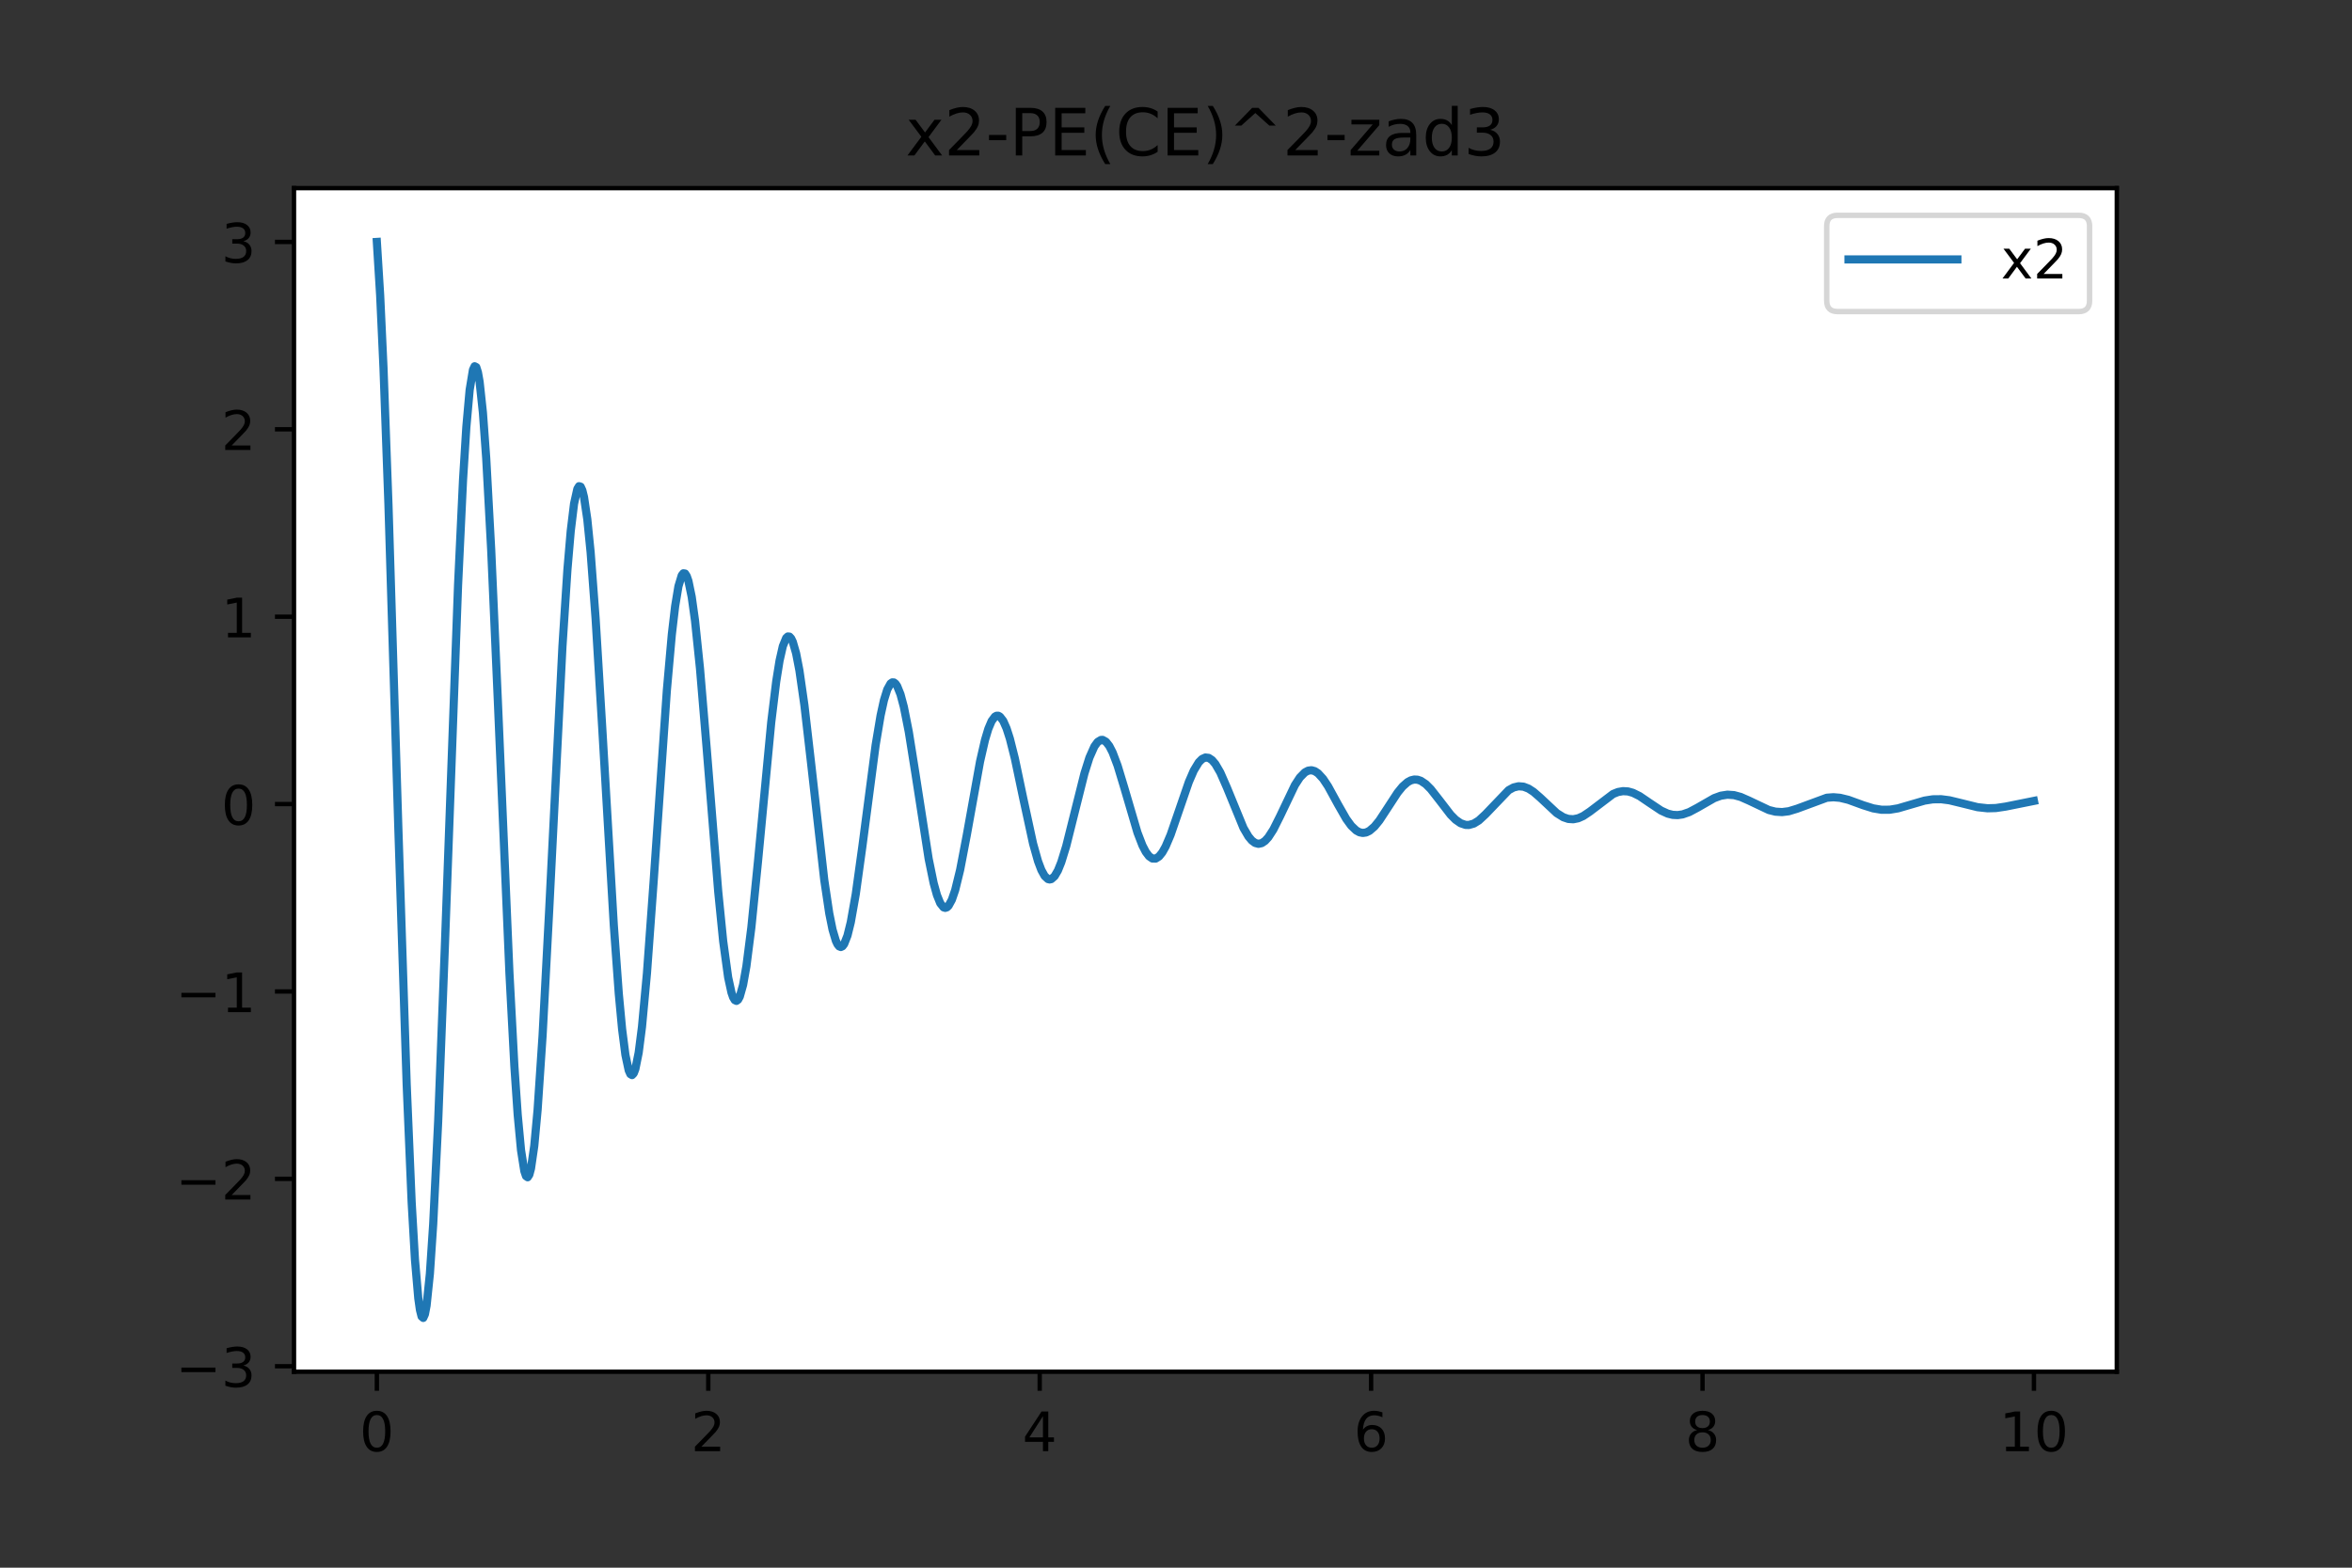 <?xml version="1.0" encoding="utf-8" standalone="no"?>
<!DOCTYPE svg PUBLIC "-//W3C//DTD SVG 1.1//EN"
  "http://www.w3.org/Graphics/SVG/1.1/DTD/svg11.dtd">
<!-- Created with matplotlib (https://matplotlib.org/) -->
<svg height="288pt" version="1.1" viewBox="0 0 432 288" width="432pt" xmlns="http://www.w3.org/2000/svg" xmlns:xlink="http://www.w3.org/1999/xlink">
 <rect x="0" y="0" width="432" height="288" fill="#333333" stroke="none"/>
 <defs>
  <style type="text/css">*{stroke-linecap:butt;stroke-linejoin:round;}</style>
 </defs>
 <g id="figure_1">
  <g id="patch_1">
   <path d="M 0 288 
L 432 288 
L 432 0 
L 0 0 
z
" style="fill:none;"/>
  </g>
  <g id="axes_1">
   <g id="patch_2">
    <path d="M 54 252 
L 388.8 252 
L 388.8 34.56 
L 54 34.56 
z
" style="fill:#ffffff;"/>
   </g>
   <g id="matplotlib.axis_1">
    <g id="xtick_1">
     <g id="line2d_1">
      <defs>
       <path d="M 0 0 
L 0 3.5 
" id="m349c4bfbd6" style="stroke:#000000;stroke-width:0.8;"/>
      </defs>
      <g>
       <use style="stroke:#000000;stroke-width:0.8;" x="69.218" xlink:href="#m349c4bfbd6" y="252"/>
      </g>
     </g>
     <g id="text_1">
      <!-- 0 -->
      <g transform="translate(66.037 266.598)scale(0.1 -0.1)">
       <defs>
        <path d="M 31.781 66.406 
Q 24.172 66.406 20.328 58.906 
Q 16.5 51.422 16.5 36.375 
Q 16.5 21.391 20.328 13.891 
Q 24.172 6.391 31.781 6.391 
Q 39.453 6.391 43.281 13.891 
Q 47.125 21.391 47.125 36.375 
Q 47.125 51.422 43.281 58.906 
Q 39.453 66.406 31.781 66.406 
z
M 31.781 74.219 
Q 44.047 74.219 50.516 64.516 
Q 56.984 54.828 56.984 36.375 
Q 56.984 17.969 50.516 8.266 
Q 44.047 -1.422 31.781 -1.422 
Q 19.531 -1.422 13.062 8.266 
Q 6.594 17.969 6.594 36.375 
Q 6.594 54.828 13.062 64.516 
Q 19.531 74.219 31.781 74.219 
z
" id="DejaVuSans-48"/>
       </defs>
       <use xlink:href="#DejaVuSans-48"/>
      </g>
     </g>
    </g>
    <g id="xtick_2">
     <g id="line2d_2">
      <g>
       <use style="stroke:#000000;stroke-width:0.8;" x="130.091" xlink:href="#m349c4bfbd6" y="252"/>
      </g>
     </g>
     <g id="text_2">
      <!-- 2 -->
      <g transform="translate(126.91 266.598)scale(0.1 -0.1)">
       <defs>
        <path d="M 19.188 8.297 
L 53.609 8.297 
L 53.609 0 
L 7.328 0 
L 7.328 8.297 
Q 12.938 14.109 22.625 23.891 
Q 32.328 33.688 34.812 36.531 
Q 39.547 41.844 41.422 45.531 
Q 43.312 49.219 43.312 52.781 
Q 43.312 58.594 39.234 62.25 
Q 35.156 65.922 28.609 65.922 
Q 23.969 65.922 18.812 64.312 
Q 13.672 62.703 7.812 59.422 
L 7.812 69.391 
Q 13.766 71.781 18.938 73 
Q 24.125 74.219 28.422 74.219 
Q 39.75 74.219 46.484 68.547 
Q 53.219 62.891 53.219 53.422 
Q 53.219 48.922 51.531 44.891 
Q 49.859 40.875 45.406 35.406 
Q 44.188 33.984 37.641 27.219 
Q 31.109 20.453 19.188 8.297 
z
" id="DejaVuSans-50"/>
       </defs>
       <use xlink:href="#DejaVuSans-50"/>
      </g>
     </g>
    </g>
    <g id="xtick_3">
     <g id="line2d_3">
      <g>
       <use style="stroke:#000000;stroke-width:0.8;" x="190.964" xlink:href="#m349c4bfbd6" y="252"/>
      </g>
     </g>
     <g id="text_3">
      <!-- 4 -->
      <g transform="translate(187.782 266.598)scale(0.1 -0.1)">
       <defs>
        <path d="M 37.797 64.312 
L 12.891 25.391 
L 37.797 25.391 
z
M 35.203 72.906 
L 47.609 72.906 
L 47.609 25.391 
L 58.016 25.391 
L 58.016 17.188 
L 47.609 17.188 
L 47.609 0 
L 37.797 0 
L 37.797 17.188 
L 4.891 17.188 
L 4.891 26.703 
z
" id="DejaVuSans-52"/>
       </defs>
       <use xlink:href="#DejaVuSans-52"/>
      </g>
     </g>
    </g>
    <g id="xtick_4">
     <g id="line2d_4">
      <g>
       <use style="stroke:#000000;stroke-width:0.8;" x="251.836" xlink:href="#m349c4bfbd6" y="252"/>
      </g>
     </g>
     <g id="text_4">
      <!-- 6 -->
      <g transform="translate(248.655 266.598)scale(0.1 -0.1)">
       <defs>
        <path d="M 33.016 40.375 
Q 26.375 40.375 22.484 35.828 
Q 18.609 31.297 18.609 23.391 
Q 18.609 15.531 22.484 10.953 
Q 26.375 6.391 33.016 6.391 
Q 39.656 6.391 43.531 10.953 
Q 47.406 15.531 47.406 23.391 
Q 47.406 31.297 43.531 35.828 
Q 39.656 40.375 33.016 40.375 
z
M 52.594 71.297 
L 52.594 62.312 
Q 48.875 64.062 45.094 64.984 
Q 41.312 65.922 37.594 65.922 
Q 27.828 65.922 22.672 59.328 
Q 17.531 52.734 16.797 39.406 
Q 19.672 43.656 24.016 45.922 
Q 28.375 48.188 33.594 48.188 
Q 44.578 48.188 50.953 41.516 
Q 57.328 34.859 57.328 23.391 
Q 57.328 12.156 50.688 5.359 
Q 44.047 -1.422 33.016 -1.422 
Q 20.359 -1.422 13.672 8.266 
Q 6.984 17.969 6.984 36.375 
Q 6.984 53.656 15.188 63.938 
Q 23.391 74.219 37.203 74.219 
Q 40.922 74.219 44.703 73.484 
Q 48.484 72.75 52.594 71.297 
z
" id="DejaVuSans-54"/>
       </defs>
       <use xlink:href="#DejaVuSans-54"/>
      </g>
     </g>
    </g>
    <g id="xtick_5">
     <g id="line2d_5">
      <g>
       <use style="stroke:#000000;stroke-width:0.8;" x="312.709" xlink:href="#m349c4bfbd6" y="252"/>
      </g>
     </g>
     <g id="text_5">
      <!-- 8 -->
      <g transform="translate(309.528 266.598)scale(0.1 -0.1)">
       <defs>
        <path d="M 31.781 34.625 
Q 24.75 34.625 20.719 30.859 
Q 16.703 27.094 16.703 20.516 
Q 16.703 13.922 20.719 10.156 
Q 24.75 6.391 31.781 6.391 
Q 38.812 6.391 42.859 10.172 
Q 46.922 13.969 46.922 20.516 
Q 46.922 27.094 42.891 30.859 
Q 38.875 34.625 31.781 34.625 
z
M 21.922 38.812 
Q 15.578 40.375 12.031 44.719 
Q 8.5 49.078 8.5 55.328 
Q 8.5 64.062 14.719 69.141 
Q 20.953 74.219 31.781 74.219 
Q 42.672 74.219 48.875 69.141 
Q 55.078 64.062 55.078 55.328 
Q 55.078 49.078 51.531 44.719 
Q 48 40.375 41.703 38.812 
Q 48.828 37.156 52.797 32.312 
Q 56.781 27.484 56.781 20.516 
Q 56.781 9.906 50.312 4.234 
Q 43.844 -1.422 31.781 -1.422 
Q 19.734 -1.422 13.25 4.234 
Q 6.781 9.906 6.781 20.516 
Q 6.781 27.484 10.781 32.312 
Q 14.797 37.156 21.922 38.812 
z
M 18.312 54.391 
Q 18.312 48.734 21.844 45.562 
Q 25.391 42.391 31.781 42.391 
Q 38.141 42.391 41.719 45.562 
Q 45.312 48.734 45.312 54.391 
Q 45.312 60.062 41.719 63.234 
Q 38.141 66.406 31.781 66.406 
Q 25.391 66.406 21.844 63.234 
Q 18.312 60.062 18.312 54.391 
z
" id="DejaVuSans-56"/>
       </defs>
       <use xlink:href="#DejaVuSans-56"/>
      </g>
     </g>
    </g>
    <g id="xtick_6">
     <g id="line2d_6">
      <g>
       <use style="stroke:#000000;stroke-width:0.8;" x="373.582" xlink:href="#m349c4bfbd6" y="252"/>
      </g>
     </g>
     <g id="text_6">
      <!-- 10 -->
      <g transform="translate(367.219 266.598)scale(0.1 -0.1)">
       <defs>
        <path d="M 12.406 8.297 
L 28.516 8.297 
L 28.516 63.922 
L 10.984 60.406 
L 10.984 69.391 
L 28.422 72.906 
L 38.281 72.906 
L 38.281 8.297 
L 54.391 8.297 
L 54.391 0 
L 12.406 0 
z
" id="DejaVuSans-49"/>
       </defs>
       <use xlink:href="#DejaVuSans-49"/>
       <use x="63.623" xlink:href="#DejaVuSans-48"/>
      </g>
     </g>
    </g>
   </g>
   <g id="matplotlib.axis_2">
    <g id="ytick_1">
     <g id="line2d_7">
      <defs>
       <path d="M 0 0 
L -3.5 0 
" id="macf210afca" style="stroke:#000000;stroke-width:0.8;"/>
      </defs>
      <g>
       <use style="stroke:#000000;stroke-width:0.8;" x="54" xlink:href="#macf210afca" y="250.991"/>
      </g>
     </g>
     <g id="text_7">
      <!-- −3 -->
      <g transform="translate(32.258 254.79)scale(0.1 -0.1)">
       <defs>
        <path d="M 10.594 35.5 
L 73.188 35.5 
L 73.188 27.203 
L 10.594 27.203 
z
" id="DejaVuSans-8722"/>
        <path d="M 40.578 39.312 
Q 47.656 37.797 51.625 33 
Q 55.609 28.219 55.609 21.188 
Q 55.609 10.406 48.188 4.484 
Q 40.766 -1.422 27.094 -1.422 
Q 22.516 -1.422 17.656 -0.516 
Q 12.797 0.391 7.625 2.203 
L 7.625 11.719 
Q 11.719 9.328 16.594 8.109 
Q 21.484 6.891 26.812 6.891 
Q 36.078 6.891 40.938 10.547 
Q 45.797 14.203 45.797 21.188 
Q 45.797 27.641 41.281 31.266 
Q 36.766 34.906 28.719 34.906 
L 20.219 34.906 
L 20.219 43.016 
L 29.109 43.016 
Q 36.375 43.016 40.234 45.922 
Q 44.094 48.828 44.094 54.297 
Q 44.094 59.906 40.109 62.906 
Q 36.141 65.922 28.719 65.922 
Q 24.656 65.922 20.016 65.031 
Q 15.375 64.156 9.812 62.312 
L 9.812 71.094 
Q 15.438 72.656 20.344 73.438 
Q 25.25 74.219 29.594 74.219 
Q 40.828 74.219 47.359 69.109 
Q 53.906 64.016 53.906 55.328 
Q 53.906 49.266 50.438 45.094 
Q 46.969 40.922 40.578 39.312 
z
" id="DejaVuSans-51"/>
       </defs>
       <use xlink:href="#DejaVuSans-8722"/>
       <use x="83.789" xlink:href="#DejaVuSans-51"/>
      </g>
     </g>
    </g>
    <g id="ytick_2">
     <g id="line2d_8">
      <g>
       <use style="stroke:#000000;stroke-width:0.8;" x="54" xlink:href="#macf210afca" y="216.566"/>
      </g>
     </g>
     <g id="text_8">
      <!-- −2 -->
      <g transform="translate(32.258 220.365)scale(0.1 -0.1)">
       <use xlink:href="#DejaVuSans-8722"/>
       <use x="83.789" xlink:href="#DejaVuSans-50"/>
      </g>
     </g>
    </g>
    <g id="ytick_3">
     <g id="line2d_9">
      <g>
       <use style="stroke:#000000;stroke-width:0.8;" x="54" xlink:href="#macf210afca" y="182.142"/>
      </g>
     </g>
     <g id="text_9">
      <!-- −1 -->
      <g transform="translate(32.258 185.941)scale(0.1 -0.1)">
       <use xlink:href="#DejaVuSans-8722"/>
       <use x="83.789" xlink:href="#DejaVuSans-49"/>
      </g>
     </g>
    </g>
    <g id="ytick_4">
     <g id="line2d_10">
      <g>
       <use style="stroke:#000000;stroke-width:0.8;" x="54" xlink:href="#macf210afca" y="147.717"/>
      </g>
     </g>
     <g id="text_10">
      <!-- 0 -->
      <g transform="translate(40.638 151.516)scale(0.1 -0.1)">
       <use xlink:href="#DejaVuSans-48"/>
      </g>
     </g>
    </g>
    <g id="ytick_5">
     <g id="line2d_11">
      <g>
       <use style="stroke:#000000;stroke-width:0.8;" x="54" xlink:href="#macf210afca" y="113.293"/>
      </g>
     </g>
     <g id="text_11">
      <!-- 1 -->
      <g transform="translate(40.638 117.092)scale(0.1 -0.1)">
       <use xlink:href="#DejaVuSans-49"/>
      </g>
     </g>
    </g>
    <g id="ytick_6">
     <g id="line2d_12">
      <g>
       <use style="stroke:#000000;stroke-width:0.8;" x="54" xlink:href="#macf210afca" y="78.868"/>
      </g>
     </g>
     <g id="text_12">
      <!-- 2 -->
      <g transform="translate(40.638 82.667)scale(0.1 -0.1)">
       <use xlink:href="#DejaVuSans-50"/>
      </g>
     </g>
    </g>
    <g id="ytick_7">
     <g id="line2d_13">
      <g>
       <use style="stroke:#000000;stroke-width:0.8;" x="54" xlink:href="#macf210afca" y="44.444"/>
      </g>
     </g>
     <g id="text_13">
      <!-- 3 -->
      <g transform="translate(40.638 48.243)scale(0.1 -0.1)">
       <use xlink:href="#DejaVuSans-51"/>
      </g>
     </g>
    </g>
   </g>
   <g id="line2d_14">
    <path clip-path="url(#p338bec7e60)" d="M 69.218 44.444 
L 69.827 54.259 
L 70.436 67.55 
L 71.349 92.681 
L 73.175 152.469 
L 74.697 199.224 
L 75.61 220.844 
L 76.219 231.418 
L 76.827 238.489 
L 77.132 240.641 
L 77.436 241.851 
L 77.74 242.116 
L 78.045 241.445 
L 78.349 239.852 
L 78.958 234.011 
L 79.567 224.896 
L 80.48 206.04 
L 81.697 174.2 
L 84.132 107.531 
L 85.045 88.2 
L 85.654 78.457 
L 86.263 71.632 
L 86.871 67.935 
L 87.176 67.291 
L 87.48 67.449 
L 87.784 68.4 
L 88.089 70.127 
L 88.697 75.801 
L 89.306 84.188 
L 90.219 100.99 
L 91.437 128.656 
L 93.567 178.695 
L 94.48 195.901 
L 95.089 204.808 
L 95.698 211.292 
L 96.307 215.147 
L 96.611 216.054 
L 96.915 216.274 
L 97.22 215.814 
L 97.524 214.684 
L 98.133 210.494 
L 98.741 203.92 
L 99.655 190.282 
L 100.872 167.202 
L 103.307 118.749 
L 104.22 104.661 
L 104.829 97.545 
L 105.437 92.544 
L 106.046 89.812 
L 106.351 89.32 
L 106.655 89.411 
L 106.959 90.078 
L 107.264 91.31 
L 107.872 95.388 
L 108.481 101.441 
L 109.394 113.598 
L 110.612 133.658 
L 112.742 170.024 
L 113.655 182.559 
L 114.264 189.061 
L 114.873 193.808 
L 115.481 196.647 
L 115.786 197.326 
L 116.09 197.506 
L 116.395 197.192 
L 116.699 196.391 
L 117.308 193.385 
L 117.916 188.644 
L 118.829 178.78 
L 120.047 162.05 
L 122.482 126.837 
L 123.395 116.57 
L 124.004 111.373 
L 124.612 107.709 
L 125.221 105.69 
L 125.525 105.316 
L 125.83 105.365 
L 126.134 105.833 
L 126.439 106.71 
L 127.047 109.641 
L 127.656 114.009 
L 128.569 122.806 
L 129.787 137.35 
L 131.917 163.779 
L 132.83 172.911 
L 133.743 179.561 
L 134.352 182.354 
L 134.656 183.222 
L 134.961 183.729 
L 135.265 183.875 
L 135.569 183.661 
L 135.874 183.094 
L 136.483 180.938 
L 137.091 177.52 
L 138.004 170.386 
L 139.222 158.258 
L 141.657 132.668 
L 142.57 125.186 
L 143.179 121.39 
L 143.787 118.706 
L 144.396 117.215 
L 144.7 116.931 
L 145.005 116.954 
L 145.309 117.281 
L 145.613 117.907 
L 146.222 120.012 
L 146.831 123.164 
L 147.744 129.529 
L 148.961 140.074 
L 151.396 161.667 
L 152.309 167.774 
L 152.918 170.79 
L 153.527 172.839 
L 153.831 173.48 
L 154.136 173.859 
L 154.44 173.976 
L 154.744 173.831 
L 155.049 173.429 
L 155.657 171.883 
L 156.266 169.419 
L 157.179 164.259 
L 158.397 155.469 
L 160.832 136.872 
L 161.745 131.419 
L 162.353 128.647 
L 162.962 126.681 
L 163.571 125.58 
L 163.875 125.364 
L 164.18 125.372 
L 164.484 125.601 
L 164.788 126.046 
L 165.397 127.559 
L 166.006 129.834 
L 166.919 134.438 
L 168.136 142.084 
L 170.571 157.779 
L 171.484 162.231 
L 172.093 164.435 
L 172.702 165.937 
L 173.311 166.694 
L 173.615 166.786 
L 173.919 166.689 
L 174.224 166.405 
L 174.832 165.296 
L 175.441 163.519 
L 176.354 159.788 
L 177.572 153.416 
L 180.007 139.902 
L 180.92 135.928 
L 181.528 133.904 
L 182.137 132.463 
L 182.746 131.651 
L 183.05 131.488 
L 183.355 131.487 
L 183.659 131.647 
L 184.268 132.434 
L 184.876 133.806 
L 185.485 135.697 
L 186.398 139.318 
L 187.92 146.554 
L 189.746 154.974 
L 190.659 158.219 
L 191.268 159.83 
L 191.877 160.932 
L 192.485 161.492 
L 192.79 161.565 
L 193.094 161.5 
L 193.703 160.965 
L 194.312 159.921 
L 194.92 158.418 
L 195.833 155.457 
L 197.355 149.373 
L 199.181 142.085 
L 200.095 139.19 
L 201.008 137.129 
L 201.616 136.299 
L 202.225 135.934 
L 202.529 135.929 
L 203.138 136.266 
L 203.747 137.046 
L 204.356 138.23 
L 205.269 140.64 
L 206.486 144.659 
L 208.921 152.951 
L 209.834 155.316 
L 210.443 156.493 
L 211.052 157.301 
L 211.66 157.716 
L 212.269 157.73 
L 212.878 157.35 
L 213.487 156.599 
L 214.095 155.513 
L 215.008 153.37 
L 216.53 148.958 
L 218.356 143.659 
L 219.269 141.55 
L 220.183 140.044 
L 220.791 139.434 
L 221.4 139.162 
L 222.009 139.232 
L 222.617 139.634 
L 223.226 140.346 
L 224.139 141.916 
L 225.357 144.695 
L 228.4 152.118 
L 229.313 153.677 
L 229.922 154.406 
L 230.531 154.858 
L 231.14 155.019 
L 231.748 154.891 
L 232.357 154.483 
L 232.966 153.817 
L 233.879 152.406 
L 235.096 149.98 
L 237.836 144.24 
L 238.749 142.836 
L 239.662 141.903 
L 240.271 141.577 
L 240.879 141.498 
L 241.488 141.666 
L 242.097 142.069 
L 243.01 143.065 
L 243.923 144.438 
L 245.749 147.775 
L 247.271 150.439 
L 248.184 151.696 
L 249.097 152.566 
L 249.706 152.898 
L 250.315 153.02 
L 250.923 152.931 
L 251.532 152.638 
L 252.445 151.855 
L 253.358 150.733 
L 254.88 148.411 
L 256.706 145.611 
L 257.619 144.491 
L 258.532 143.687 
L 259.141 143.359 
L 259.75 143.208 
L 260.359 143.238 
L 260.967 143.443 
L 261.88 144.052 
L 262.793 144.965 
L 264.315 146.909 
L 266.446 149.68 
L 267.359 150.596 
L 268.272 151.232 
L 269.185 151.541 
L 269.794 151.556 
L 270.707 151.297 
L 271.62 150.732 
L 272.837 149.607 
L 277.099 145.16 
L 278.012 144.661 
L 278.925 144.444 
L 279.838 144.52 
L 280.751 144.874 
L 281.664 145.467 
L 282.881 146.524 
L 285.925 149.374 
L 287.143 150.135 
L 288.056 150.444 
L 288.969 150.506 
L 289.882 150.321 
L 290.795 149.913 
L 292.012 149.099 
L 296.273 145.867 
L 297.187 145.501 
L 298.1 145.341 
L 299.013 145.393 
L 299.926 145.648 
L 301.143 146.251 
L 302.969 147.493 
L 305.1 148.914 
L 306.317 149.469 
L 307.231 149.696 
L 308.144 149.743 
L 309.057 149.611 
L 310.274 149.188 
L 311.796 148.376 
L 314.84 146.63 
L 316.057 146.184 
L 317.275 145.992 
L 318.492 146.074 
L 319.709 146.405 
L 321.231 147.076 
L 324.884 148.807 
L 326.101 149.111 
L 327.319 149.188 
L 328.536 149.036 
L 330.058 148.575 
L 335.536 146.552 
L 336.754 146.461 
L 337.971 146.566 
L 339.493 146.936 
L 342.232 147.933 
L 344.059 148.506 
L 345.58 148.759 
L 347.102 148.751 
L 348.624 148.499 
L 350.755 147.877 
L 353.494 147.079 
L 355.016 146.842 
L 356.537 146.825 
L 358.059 147.021 
L 360.19 147.537 
L 363.233 148.288 
L 365.06 148.487 
L 366.581 148.446 
L 368.408 148.174 
L 373.582 147.134 
L 373.582 147.134 
" style="fill:none;stroke:#1f77b4;stroke-linecap:square;stroke-width:1.5;"/>
   </g>
   <g id="patch_3">
    <path d="M 54 252 
L 54 34.56 
" style="fill:none;stroke:#000000;stroke-linecap:square;stroke-linejoin:miter;stroke-width:0.8;"/>
   </g>
   <g id="patch_4">
    <path d="M 388.8 252 
L 388.8 34.56 
" style="fill:none;stroke:#000000;stroke-linecap:square;stroke-linejoin:miter;stroke-width:0.8;"/>
   </g>
   <g id="patch_5">
    <path d="M 54 252 
L 388.8 252 
" style="fill:none;stroke:#000000;stroke-linecap:square;stroke-linejoin:miter;stroke-width:0.8;"/>
   </g>
   <g id="patch_6">
    <path d="M 54 34.56 
L 388.8 34.56 
" style="fill:none;stroke:#000000;stroke-linecap:square;stroke-linejoin:miter;stroke-width:0.8;"/>
   </g>
   <g id="text_14">
    <!-- x2-PE(CE)^2-zad3 -->
    <g transform="translate(166.332 28.56)scale(0.12 -0.12)">
     <defs>
      <path d="M 54.891 54.688 
L 35.109 28.078 
L 55.906 0 
L 45.312 0 
L 29.391 21.484 
L 13.484 0 
L 2.875 0 
L 24.125 28.609 
L 4.688 54.688 
L 15.281 54.688 
L 29.781 35.203 
L 44.281 54.688 
z
" id="DejaVuSans-120"/>
      <path d="M 4.891 31.391 
L 31.203 31.391 
L 31.203 23.391 
L 4.891 23.391 
z
" id="DejaVuSans-45"/>
      <path d="M 19.672 64.797 
L 19.672 37.406 
L 32.078 37.406 
Q 38.969 37.406 42.719 40.969 
Q 46.484 44.531 46.484 51.125 
Q 46.484 57.672 42.719 61.234 
Q 38.969 64.797 32.078 64.797 
z
M 9.812 72.906 
L 32.078 72.906 
Q 44.344 72.906 50.609 67.359 
Q 56.891 61.812 56.891 51.125 
Q 56.891 40.328 50.609 34.812 
Q 44.344 29.297 32.078 29.297 
L 19.672 29.297 
L 19.672 0 
L 9.812 0 
z
" id="DejaVuSans-80"/>
      <path d="M 9.812 72.906 
L 55.906 72.906 
L 55.906 64.594 
L 19.672 64.594 
L 19.672 43.016 
L 54.391 43.016 
L 54.391 34.719 
L 19.672 34.719 
L 19.672 8.297 
L 56.781 8.297 
L 56.781 0 
L 9.812 0 
z
" id="DejaVuSans-69"/>
      <path d="M 31 75.875 
Q 24.469 64.656 21.281 53.656 
Q 18.109 42.672 18.109 31.391 
Q 18.109 20.125 21.312 9.062 
Q 24.516 -2 31 -13.188 
L 23.188 -13.188 
Q 15.875 -1.703 12.234 9.375 
Q 8.594 20.453 8.594 31.391 
Q 8.594 42.281 12.203 53.312 
Q 15.828 64.359 23.188 75.875 
z
" id="DejaVuSans-40"/>
      <path d="M 64.406 67.281 
L 64.406 56.891 
Q 59.422 61.531 53.781 63.812 
Q 48.141 66.109 41.797 66.109 
Q 29.297 66.109 22.656 58.469 
Q 16.016 50.828 16.016 36.375 
Q 16.016 21.969 22.656 14.328 
Q 29.297 6.688 41.797 6.688 
Q 48.141 6.688 53.781 8.984 
Q 59.422 11.281 64.406 15.922 
L 64.406 5.609 
Q 59.234 2.094 53.438 0.328 
Q 47.656 -1.422 41.219 -1.422 
Q 24.656 -1.422 15.125 8.703 
Q 5.609 18.844 5.609 36.375 
Q 5.609 53.953 15.125 64.078 
Q 24.656 74.219 41.219 74.219 
Q 47.75 74.219 53.531 72.484 
Q 59.328 70.75 64.406 67.281 
z
" id="DejaVuSans-67"/>
      <path d="M 8.016 75.875 
L 15.828 75.875 
Q 23.141 64.359 26.781 53.312 
Q 30.422 42.281 30.422 31.391 
Q 30.422 20.453 26.781 9.375 
Q 23.141 -1.703 15.828 -13.188 
L 8.016 -13.188 
Q 14.5 -2 17.703 9.062 
Q 20.906 20.125 20.906 31.391 
Q 20.906 42.672 17.703 53.656 
Q 14.5 64.656 8.016 75.875 
z
" id="DejaVuSans-41"/>
      <path d="M 46.688 72.906 
L 73.188 45.703 
L 63.375 45.703 
L 41.891 64.984 
L 20.406 45.703 
L 10.594 45.703 
L 37.109 72.906 
z
" id="DejaVuSans-94"/>
      <path d="M 5.516 54.688 
L 48.188 54.688 
L 48.188 46.484 
L 14.406 7.172 
L 48.188 7.172 
L 48.188 0 
L 4.297 0 
L 4.297 8.203 
L 38.094 47.516 
L 5.516 47.516 
z
" id="DejaVuSans-122"/>
      <path d="M 34.281 27.484 
Q 23.391 27.484 19.188 25 
Q 14.984 22.516 14.984 16.5 
Q 14.984 11.719 18.141 8.906 
Q 21.297 6.109 26.703 6.109 
Q 34.188 6.109 38.703 11.406 
Q 43.219 16.703 43.219 25.484 
L 43.219 27.484 
z
M 52.203 31.203 
L 52.203 0 
L 43.219 0 
L 43.219 8.297 
Q 40.141 3.328 35.547 0.953 
Q 30.953 -1.422 24.312 -1.422 
Q 15.922 -1.422 10.953 3.297 
Q 6 8.016 6 15.922 
Q 6 25.141 12.172 29.828 
Q 18.359 34.516 30.609 34.516 
L 43.219 34.516 
L 43.219 35.406 
Q 43.219 41.609 39.141 45 
Q 35.062 48.391 27.688 48.391 
Q 23 48.391 18.547 47.266 
Q 14.109 46.141 10.016 43.891 
L 10.016 52.203 
Q 14.938 54.109 19.578 55.047 
Q 24.219 56 28.609 56 
Q 40.484 56 46.344 49.844 
Q 52.203 43.703 52.203 31.203 
z
" id="DejaVuSans-97"/>
      <path d="M 45.406 46.391 
L 45.406 75.984 
L 54.391 75.984 
L 54.391 0 
L 45.406 0 
L 45.406 8.203 
Q 42.578 3.328 38.25 0.953 
Q 33.938 -1.422 27.875 -1.422 
Q 17.969 -1.422 11.734 6.484 
Q 5.516 14.406 5.516 27.297 
Q 5.516 40.188 11.734 48.094 
Q 17.969 56 27.875 56 
Q 33.938 56 38.25 53.625 
Q 42.578 51.266 45.406 46.391 
z
M 14.797 27.297 
Q 14.797 17.391 18.875 11.75 
Q 22.953 6.109 30.078 6.109 
Q 37.203 6.109 41.297 11.75 
Q 45.406 17.391 45.406 27.297 
Q 45.406 37.203 41.297 42.844 
Q 37.203 48.484 30.078 48.484 
Q 22.953 48.484 18.875 42.844 
Q 14.797 37.203 14.797 27.297 
z
" id="DejaVuSans-100"/>
     </defs>
     <use xlink:href="#DejaVuSans-120"/>
     <use x="59.18" xlink:href="#DejaVuSans-50"/>
     <use x="122.803" xlink:href="#DejaVuSans-45"/>
     <use x="158.887" xlink:href="#DejaVuSans-80"/>
     <use x="219.189" xlink:href="#DejaVuSans-69"/>
     <use x="282.373" xlink:href="#DejaVuSans-40"/>
     <use x="321.387" xlink:href="#DejaVuSans-67"/>
     <use x="391.211" xlink:href="#DejaVuSans-69"/>
     <use x="454.395" xlink:href="#DejaVuSans-41"/>
     <use x="493.408" xlink:href="#DejaVuSans-94"/>
     <use x="577.197" xlink:href="#DejaVuSans-50"/>
     <use x="640.82" xlink:href="#DejaVuSans-45"/>
     <use x="676.904" xlink:href="#DejaVuSans-122"/>
     <use x="729.395" xlink:href="#DejaVuSans-97"/>
     <use x="790.674" xlink:href="#DejaVuSans-100"/>
     <use x="854.15" xlink:href="#DejaVuSans-51"/>
    </g>
   </g>
   <g id="legend_1">
    <g id="patch_7">
     <path d="M 337.519 57.238 
L 381.8 57.238 
Q 383.8 57.238 383.8 55.238 
L 383.8 41.56 
Q 383.8 39.56 381.8 39.56 
L 337.519 39.56 
Q 335.519 39.56 335.519 41.56 
L 335.519 55.238 
Q 335.519 57.238 337.519 57.238 
z
" style="fill:#ffffff;opacity:0.8;stroke:#cccccc;stroke-linejoin:miter;"/>
    </g>
    <g id="line2d_15">
     <path d="M 339.519 47.658 
L 359.519 47.658 
" style="fill:none;stroke:#1f77b4;stroke-linecap:square;stroke-width:1.5;"/>
    </g>
    <g id="line2d_16"/>
    <g id="text_15">
     <!-- x2 -->
     <g transform="translate(367.519 51.158)scale(0.1 -0.1)">
      <use xlink:href="#DejaVuSans-120"/>
      <use x="59.18" xlink:href="#DejaVuSans-50"/>
     </g>
    </g>
   </g>
  </g>
 </g>
 <defs>
  <clipPath id="p338bec7e60">
   <rect height="217.44" width="334.8" x="54" y="34.56"/>
  </clipPath>
 </defs>
</svg>
